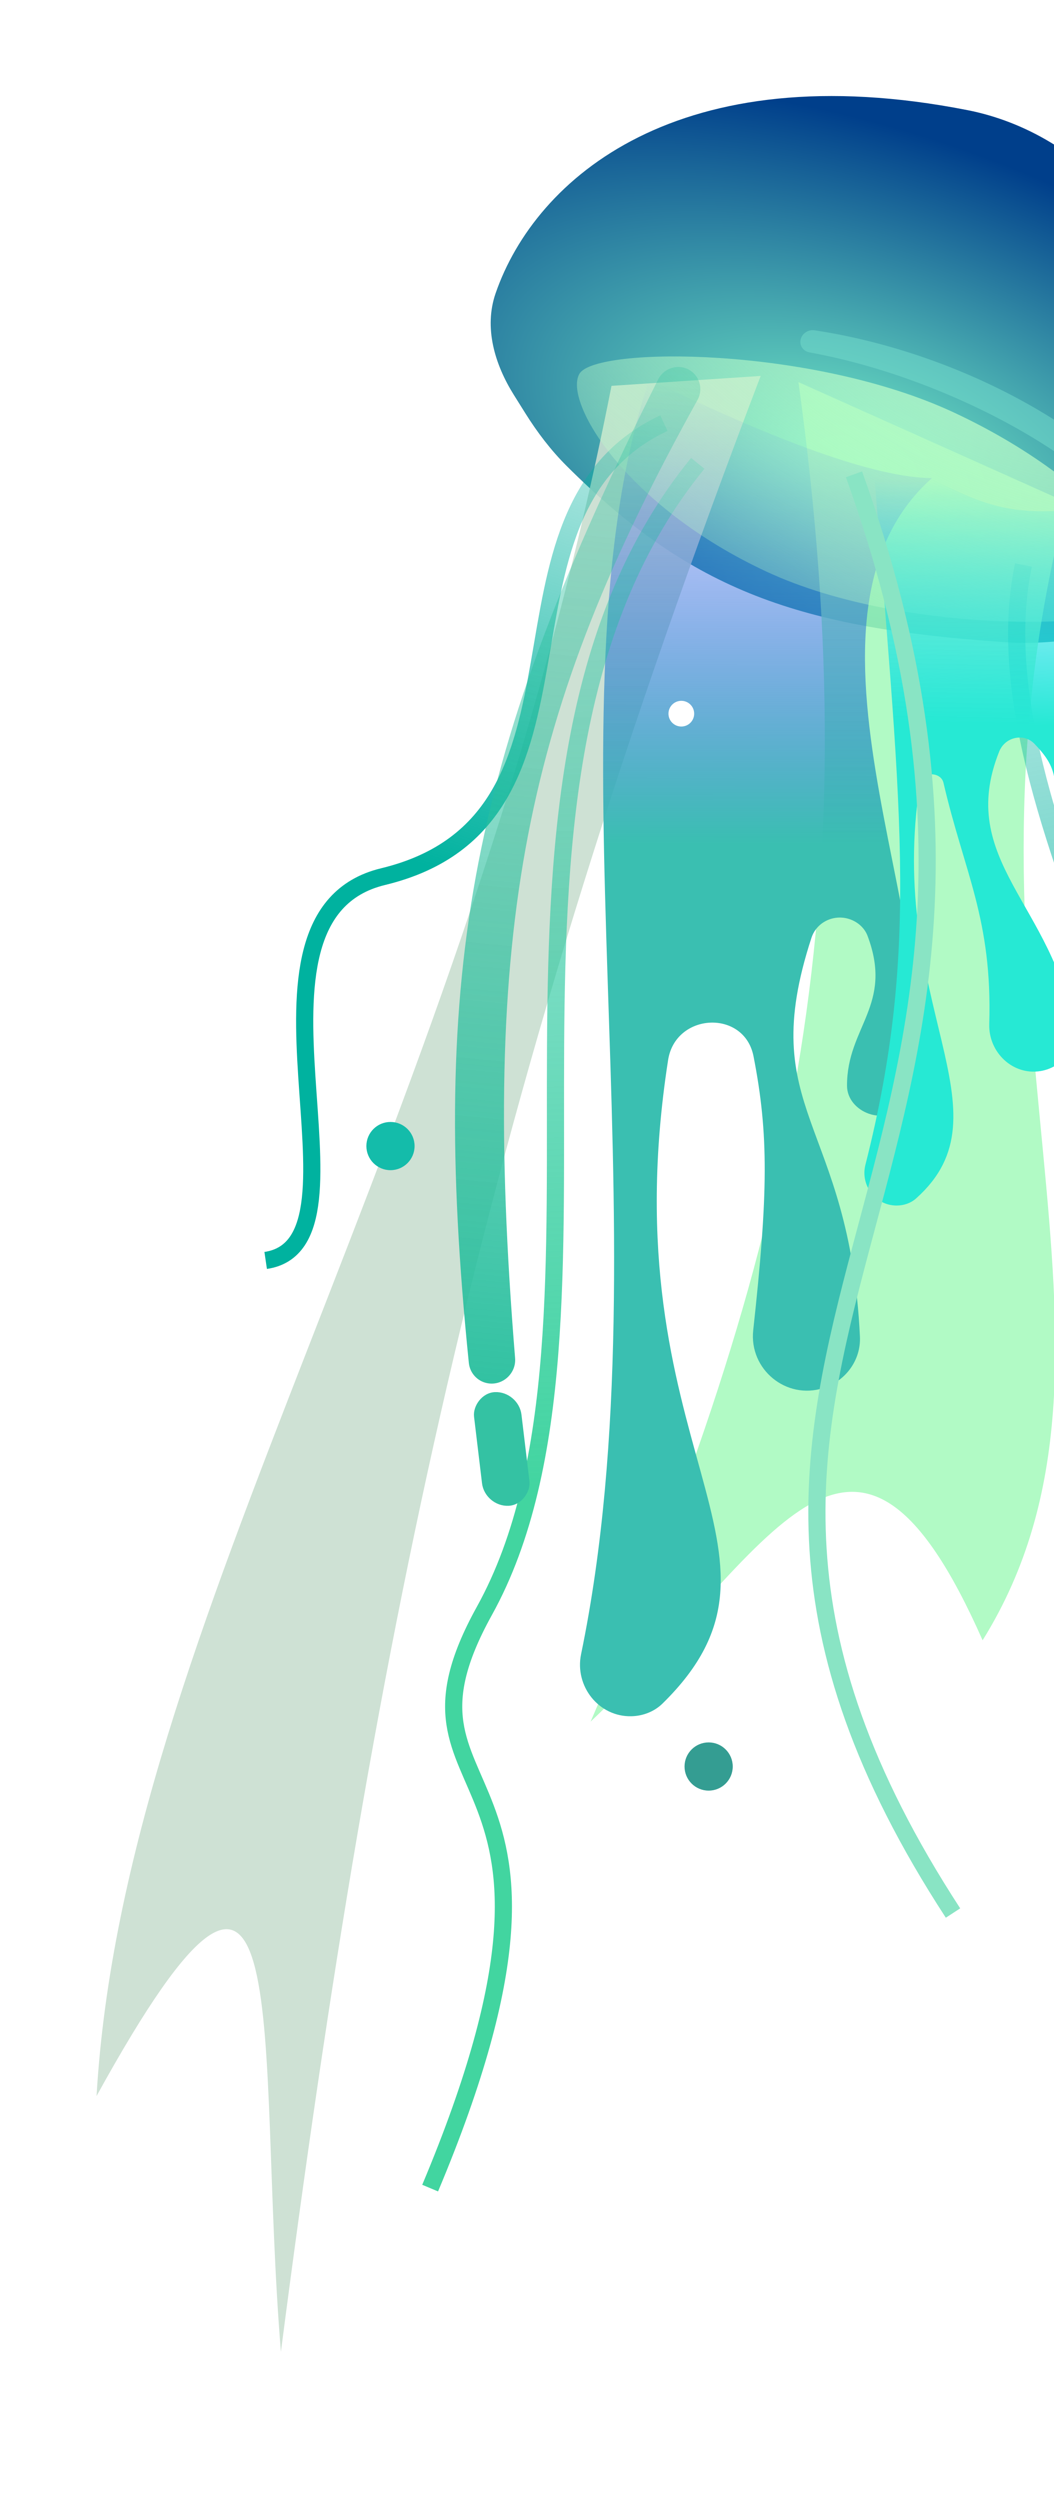 <svg width="307" height="728" viewBox="0 0 307 728" fill="none" xmlns="http://www.w3.org/2000/svg">
<g filter="url(#filter0_d)">
<path d="M301.023 36.483C293.588 31.997 285.349 28.749 276.83 27.075C192.913 10.583 150.964 46.782 139.354 80.41C135.913 90.376 139.069 101.048 144.665 109.984L148.012 115.33C151.475 120.859 155.438 126.085 160.058 130.69C196.633 167.146 227.967 177.966 287.732 181.995C292.812 182.337 297.927 182.219 302.995 181.729L323.972 179.697C339.033 178.238 353.258 170.333 359.503 156.551C374.733 122.933 374.252 80.66 301.023 36.483Z" fill="url(#paint0_radial)"/>
<path d="M305.725 141.291L227.565 106.266C248.658 258.594 225.595 360.028 167.028 496.313C219.986 446.077 243.51 387.376 281.205 472.628C333.422 388.666 267.622 286.387 305.725 141.291Z" fill="#9DF8B6" fill-opacity="0.8"/>
<path d="M173.113 107.354L216.566 104.463C136.815 313.153 104.593 465.397 76.821 679.82C69.404 589.556 82.324 497.808 23.121 605.337C31.15 467.461 129.899 326.96 173.113 107.354Z" fill="#C9DECF" fill-opacity="0.9"/>
<path d="M266.448 134.208C244.296 134.136 202.718 114.406 184.114 105.484C152.689 199.405 189.799 353.09 164.252 476.67C162.325 485.994 169.407 494.973 178.925 494.743C182.291 494.662 185.579 493.396 187.982 491.038C233.053 446.818 171.931 417.502 189.597 303.679C191.746 289.834 211.788 288.828 214.479 302.579C218.939 325.371 218.74 342.464 214.392 382.352C213.154 393.715 223.988 402.679 234.867 399.174C241.343 397.088 245.795 391.01 245.473 384.214C242.481 321.091 214.786 318.827 231.348 268.095C232.92 263.279 238.321 260.926 243.009 262.847C245.132 263.718 246.889 265.369 247.697 267.518C255.3 287.751 241.661 293.974 241.711 311.156C241.723 314.959 244.505 318.059 248.099 319.304C252.198 320.723 256.911 319.528 258.691 315.572C276.282 276.475 218.504 176.938 266.448 134.208Z" fill="url(#paint1_linear)"/>
<path d="M293.1 159.527C276.819 237.205 367.643 343.777 336.564 414.796C314.973 464.134 412.997 577.093 395.267 607.496" stroke="url(#paint2_linear)" stroke-width="5"/>
<path d="M198.237 129.917C123.704 221.306 183.058 379.273 136.076 464.085C103.438 523.004 174.911 502.178 120.289 632.143" stroke="url(#paint3_linear)" stroke-width="5"/>
<path d="M188.368 118.214C132.079 144.633 175.271 233.661 106.575 250.262C58.851 261.795 106.501 356.979 72.383 362.021" stroke="url(#paint4_linear)" stroke-width="5"/>
<path d="M163.794 103.809C159.025 111.791 177.068 142.271 218.293 161.464C259.518 180.658 324.993 177.997 329.762 170.015C334.531 162.032 313.953 134.257 272.728 115.064C231.503 95.871 168.563 95.827 163.794 103.809Z" fill="url(#paint5_radial)" fill-opacity="0.8"/>
<path d="M317.155 142.229C283.18 147.367 280.176 140.032 249.129 126.306C256.999 229.529 263.295 270.146 247.07 334.169C245.555 340.15 250.018 346.056 256.188 346.034C258.246 346.027 260.281 345.349 261.817 343.978C290.147 318.707 252.991 287.314 262.967 223.037C263.494 219.643 269.039 219.611 269.814 222.956C275.848 249.014 284.069 262.62 283.14 293.188C282.89 301.408 289.99 308.224 298.102 306.872C304.158 305.862 308.676 300.524 307.717 294.46C302.064 258.699 273.331 245.546 286.061 213.777C286.227 213.363 286.449 212.953 286.7 212.584C288.914 209.343 293.534 208.738 296.267 211.555C305.004 220.559 301.605 223.256 302.496 244.4C302.667 248.47 305.758 251.806 309.784 252.43C336.867 254.79 301.564 197.072 317.155 142.229Z" fill="url(#paint6_linear)"/>
<path d="M316.586 158.375C315.991 154.36 311.744 151.401 307.679 152.207C304.474 152.844 302.483 155.655 303.003 158.82C314.573 229.327 330.726 269.405 361.511 336.031C362.939 339.122 366.503 340.968 369.796 340.314C373.783 339.523 375.694 335.47 373.849 331.767C337.988 259.803 325.684 219.806 316.586 158.375Z" fill="url(#paint7_linear)"/>
<path d="M333.03 160.01C333.88 162.552 337.056 163.949 339.616 162.546C341.405 161.566 342.24 159.541 341.458 157.839C327.1 126.572 279.608 98.357 232.266 91.177C230.321 90.882 228.447 92.228 228.159 94.083C227.896 95.775 229.05 97.294 230.811 97.615C274.706 105.622 324.279 133.849 333.03 160.01Z" fill="#76DFCF" fill-opacity="0.5"/>
<path d="M198.147 111.497C200.309 107.607 198.068 102.751 193.702 101.958C190.858 101.442 187.975 102.91 186.68 105.503C132.31 214.306 119.856 276.468 131.559 391.874C131.858 394.823 134.077 397.243 137.002 397.774C141.407 398.574 145.394 394.905 145.033 390.454C134.875 265.214 147.575 202.493 198.147 111.497Z" fill="url(#paint8_linear)"/>
<rect width="13.827" height="33.34" rx="6.914" transform="matrix(-0.999 0.044 0.119 0.993 146.066 400.055)" fill="#34C2A3"/>
<path d="M243.743 133.113C318.12 339.572 165.29 387.267 272.584 552.044" stroke="#89E4C4" stroke-width="5"/>
</g>
<circle cx="142.753" cy="168.964" r="7.021" fill="white"/>
<circle cx="113.735" cy="333.715" r="7.021" fill="#14BCAA"/>
<circle cx="206.407" cy="514.38" r="7.021" fill="#349D92"/>
<circle cx="198.45" cy="207.811" r="3.744" fill="white"/>
<defs>
<filter id="filter0_d" x="23.121" y="7.238" width="381.849" height="677.582" filterUnits="userSpaceOnUse" color-interpolation-filters="sRGB">
<feFlood flood-opacity="0" result="BackgroundImageFix"/>
<feColorMatrix in="SourceAlpha" type="matrix" values="0 0 0 0 0 0 0 0 0 0 0 0 0 0 0 0 0 0 127 0"/>
<feOffset dx="5" dy="5"/>
<feColorMatrix type="matrix" values="0 0 0 0 0.988 0 0 0 0 0.392 0 0 0 0 1 0 0 0 0.86 0"/>
<feBlend mode="normal" in2="BackgroundImageFix" result="effect1_dropShadow"/>
<feBlend mode="normal" in="SourceGraphic" in2="effect1_dropShadow" result="shape"/>
</filter>
<radialGradient id="paint0_radial" cx="0" cy="0" r="1" gradientUnits="userSpaceOnUse" gradientTransform="translate(244.687 129.79) rotate(-69.547) scale(114.883 219.848)">
<stop stop-color="#76F0C8"/>
<stop offset="0.839" stop-color="#003F8B"/>
</radialGradient>
<linearGradient id="paint1_linear" x1="195.545" y1="363.303" x2="195.704" y2="105.351" gradientUnits="userSpaceOnUse">
<stop offset="0.475" stop-color="#3ABFB1"/>
<stop offset="1" stop-color="#0C15FE" stop-opacity="0"/>
</linearGradient>
<linearGradient id="paint2_linear" x1="383.906" y1="393.812" x2="325.883" y2="75.537" gradientUnits="userSpaceOnUse">
<stop stop-color="#00B29F"/>
<stop offset="1" stop-color="#00B29F" stop-opacity="0"/>
</linearGradient>
<linearGradient id="paint3_linear" x1="241.789" y1="429.004" x2="231.524" y2="8.256" gradientUnits="userSpaceOnUse">
<stop stop-color="#42D5A0"/>
<stop offset="1" stop-color="#00B29F" stop-opacity="0"/>
</linearGradient>
<linearGradient id="paint4_linear" x1="167.478" y1="263.156" x2="227.409" y2="84.024" gradientUnits="userSpaceOnUse">
<stop stop-color="#00B29F"/>
<stop offset="1" stop-color="#00B29F" stop-opacity="0"/>
</linearGradient>
<radialGradient id="paint5_radial" cx="0" cy="0" r="1" gradientUnits="userSpaceOnUse" gradientTransform="translate(275.822 104.217) rotate(117.314) scale(122.998 335.845)">
<stop stop-color="#BEFECA"/>
<stop offset="1" stop-color="#BEFECA" stop-opacity="0"/>
</radialGradient>
<linearGradient id="paint6_linear" x1="259.773" y1="280.786" x2="262.472" y2="134.703" gradientUnits="userSpaceOnUse">
<stop offset="0.515" stop-color="#26E9D4"/>
<stop offset="1" stop-color="#02D1FF" stop-opacity="0"/>
</linearGradient>
<linearGradient id="paint7_linear" x1="383.475" y1="347.99" x2="312.96" y2="74.04" gradientUnits="userSpaceOnUse">
<stop stop-color="#29BF9E"/>
<stop offset="1" stop-color="#29BF9E" stop-opacity="0"/>
</linearGradient>
<linearGradient id="paint8_linear" x1="166.359" y1="418.973" x2="207.719" y2="-8.261" gradientUnits="userSpaceOnUse">
<stop stop-color="#29BF9E"/>
<stop offset="1" stop-color="#29BF9E" stop-opacity="0"/>
</linearGradient>
</defs>
</svg>
